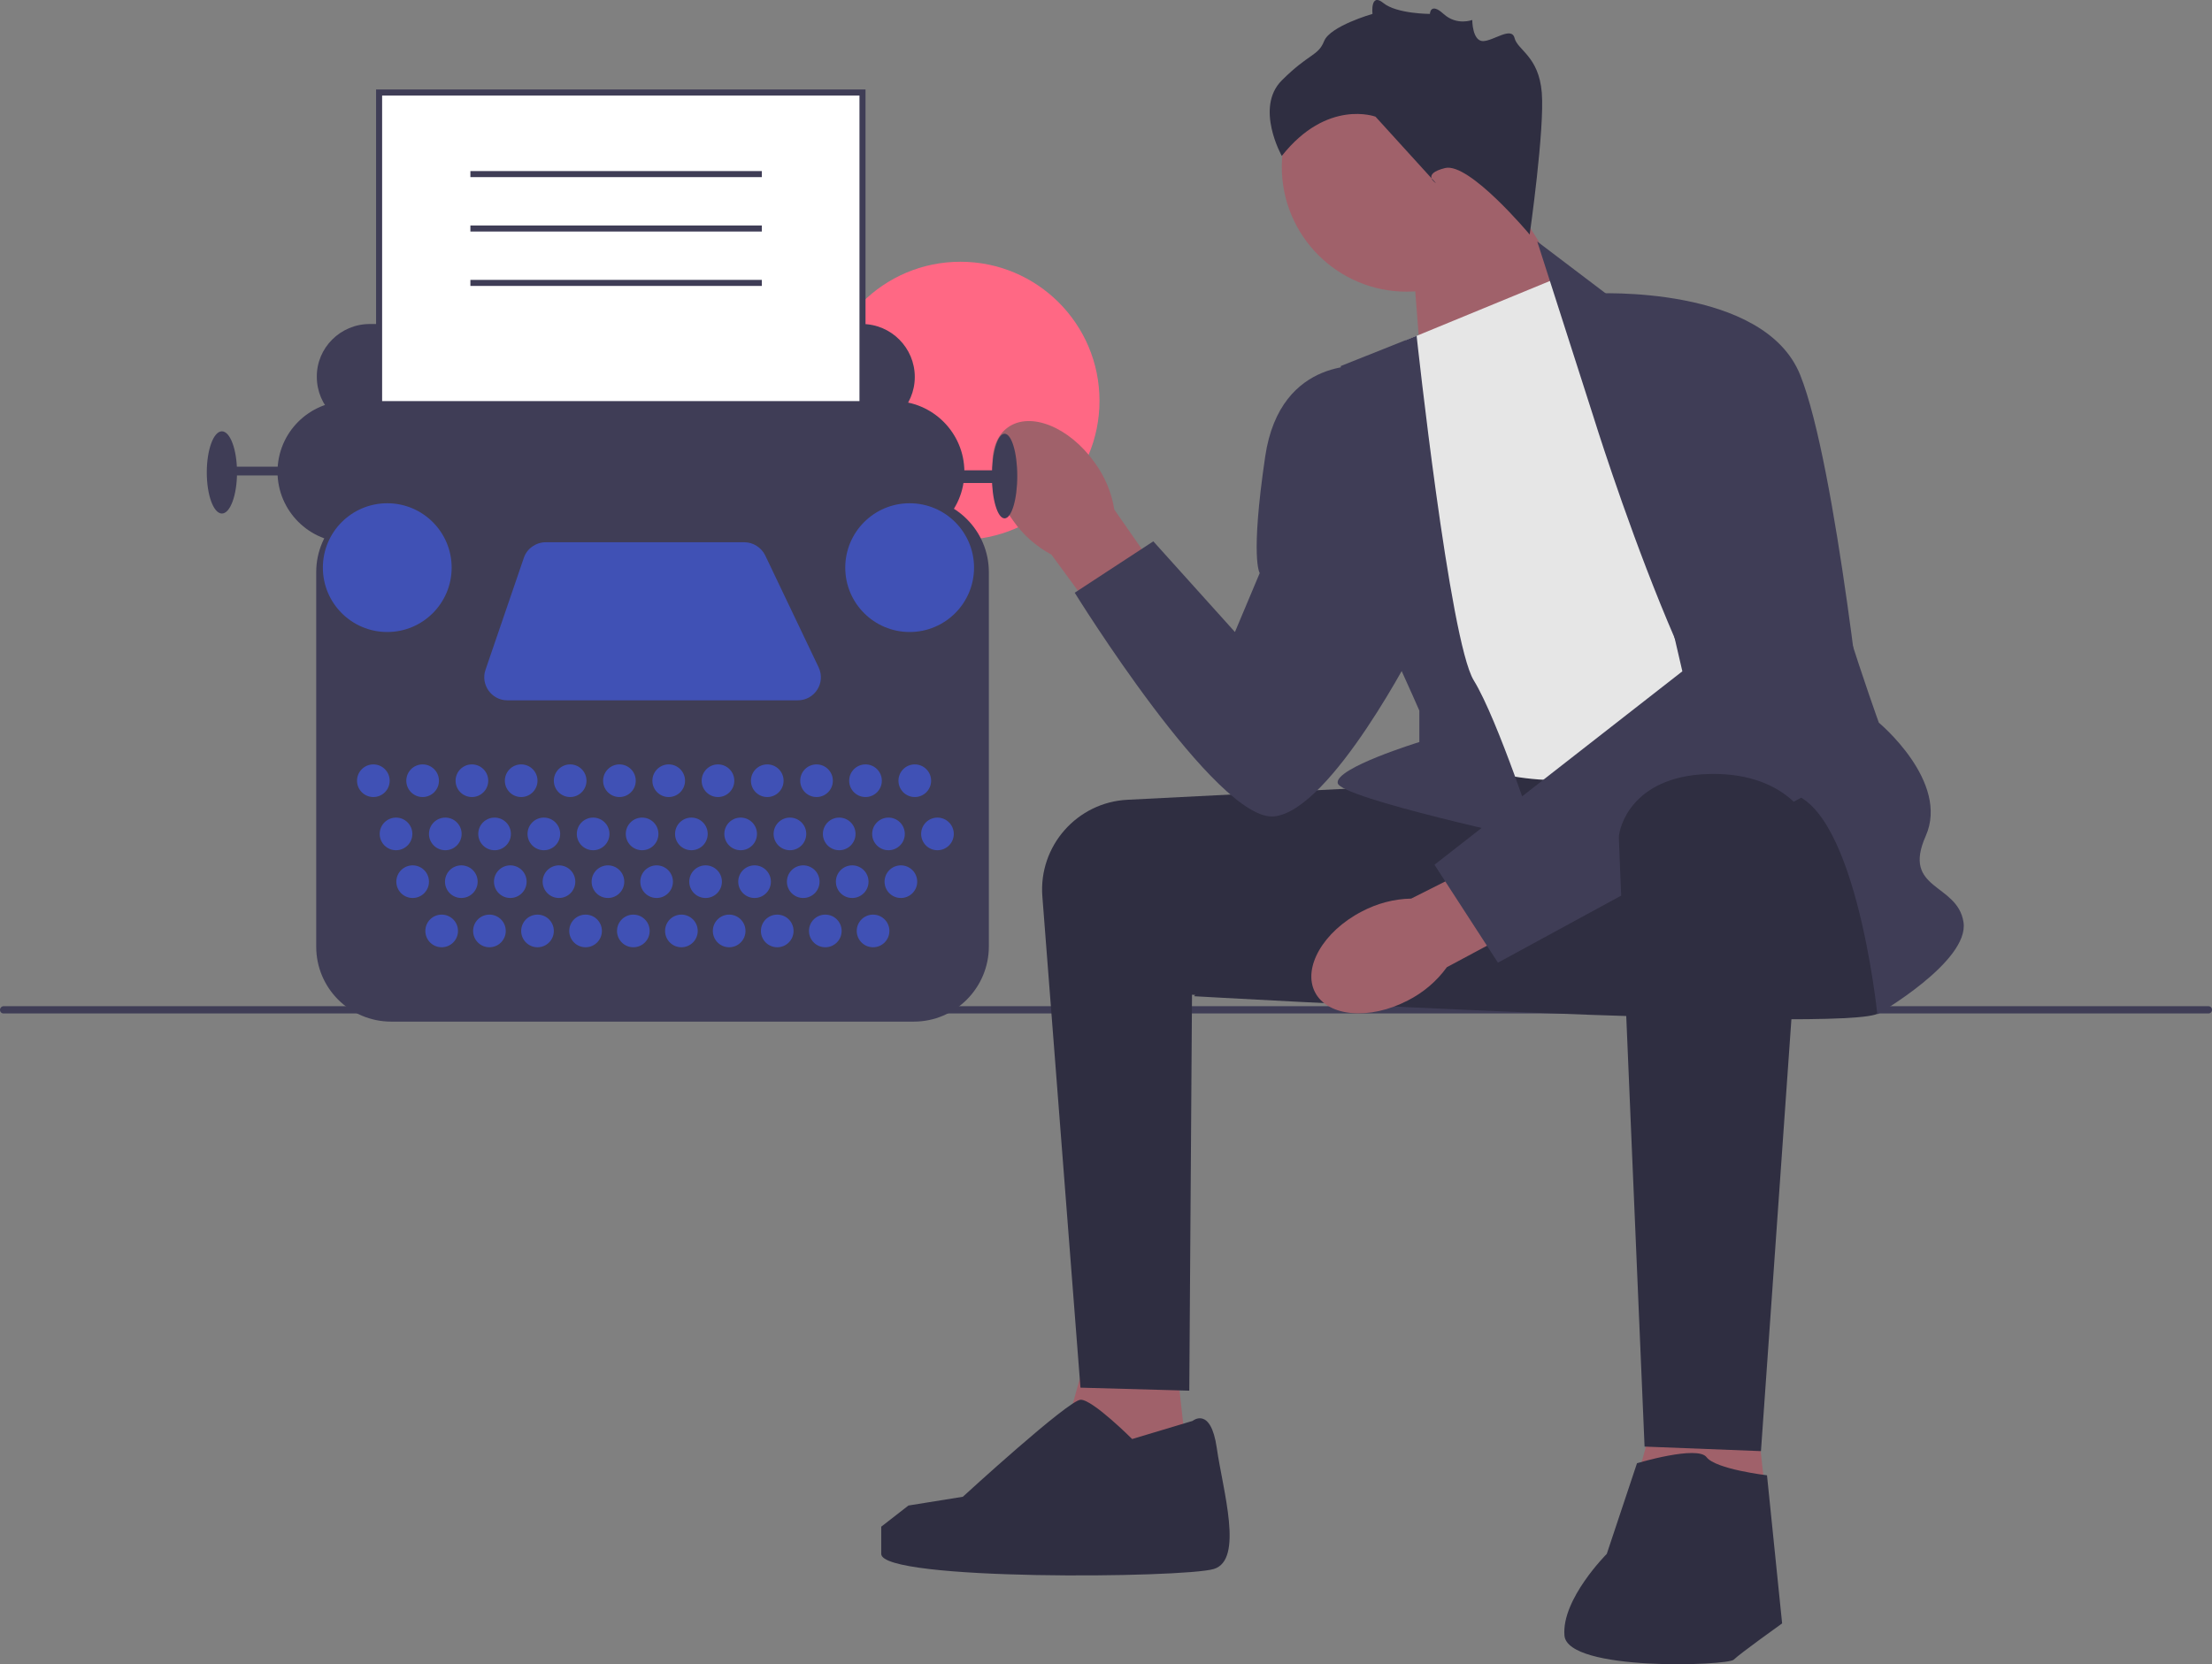 <?xml version="1.0" encoding="utf-8"?>
<!-- Generator: Adobe Illustrator 27.9.0, SVG Export Plug-In . SVG Version: 6.00 Build 0)  -->
<svg version="1.1" id="Ebene_1" xmlns="http://www.w3.org/2000/svg" xmlns:xlink="http://www.w3.org/1999/xlink" x="0px" y="0px"
	 viewBox="0 0 731.7 550.6" style="enable-background:new 0 0 731.7 550.6;" xml:space="preserve">
<rect x="0" y="0" width="731.7" height="550.6" fill="#808080" stroke="none"/>
<style type="text/css">
	.st0{fill:#FF6884;}
	.st1{fill:#3F3D56;}
	.st2{fill:#A0616A;}
	.st3{fill:#2F2E41;}
	.st4{fill:#E6E6E6;}
	.st5{fill:#FFFFFF;}
	.st6{fill:#4051B5;}
</style>
<circle class="st0" cx="317.7" cy="132.6" r="46"/>
<g>
	<path class="st1" d="M0,334.1c0,0.7,0.5,1.2,1.2,1.2h729.3c0.7,0,1.2-0.5,1.2-1.2c0-0.7-0.5-1.2-1.2-1.2H1.2
		C0.5,332.9,0,333.5,0,334.1z"/>
	<g>
		<polygon class="st2" points="467,81.6 470.8,130.6 526.3,107.4 495,57.6 		"/>
		<circle class="st2" cx="465.3" cy="55.2" r="41.3"/>
		<polygon class="st2" points="388,440.6 395,503.4 346,496.6 362,438.6 		"/>
		<polygon class="st2" points="579,449.6 586,512.4 537,505.6 553,447.6 		"/>
		<path class="st3" d="M462.5,260.1c-0.7,0-54.1,2.7-89.5,4.5c-16.7,0.8-29.5,15.3-28.2,32l12.6,162.5l36,1l0.9-131l71.1,4
			L462.5,260.1L462.5,260.1z"/>
		<path class="st3" d="M619.5,259.1c0,0,9,69,2,76S395,329.6,395,329.6s48.2-69.5,56.8-71.5c8.7-2,146.7-9,146.7-9L619.5,259.1z"/>
		<path id="uuid-395a52e4-5c72-4314-a9bf-6720c6920e4c-1059" class="st2" d="M335.1,172.2c-8.4-11.7-9.1-25.5-1.7-30.8
			s20.2-0.2,28.6,11.5c3.4,4.6,5.7,10,6.6,15.7l34.8,50l-19.8,13.7l-35.8-48.8C342.8,180.8,338.4,177,335.1,172.2L335.1,172.2z"/>
		<path id="uuid-2bcb0f29-4cb0-4836-b3e1-c42200070018-1060" class="st2" d="M465.7,331c-12.7,6.6-26.5,5.4-30.7-2.7
			c-4.2-8.1,2.7-20.1,15.4-26.7c5.1-2.7,10.7-4.2,16.4-4.3l54.4-27.4l10.8,21.5L478.6,320C475.2,324.7,470.8,328.4,465.7,331
			L465.7,331z"/>
		<path class="st4" d="M465,112.6l51-21l96,148c0,0-67,15-90,18s-49-9-49-9S465,112.6,465,112.6z"/>
		<path class="st1" d="M527,137.6l-18.5-57.7l24,18.2c0,0,68,45,68,64s21,77,21,77s23.5,19.5,15.5,37.5s10.5,15.5,12.5,28.5
			S621,335.6,621,335.6s-7.5-73.5-31.5-73.5S527,137.6,527,137.6z"/>
		<path class="st1" d="M468.6,111.1l-25.1,10c0,0,4,70,8,76s18,38,18,38v10.4c0,0-28,8.6-27,13.6s66,19,66,19s-13-40-21-53
			S468.6,111.1,468.6,111.1z"/>
		<path class="st1" d="M527.5,97.1c0,0,56-3,68,27s22,128,22,128l-122,66.4l-21-32.4l82-64C556.5,222.1,527.5,97.1,527.5,97.1z"/>
		<path class="st1" d="M452.5,121.1c0,0-29-4-34,30s-1.8,38.5-1.8,38.5l-8.2,19.5l-27-30l-26,17c0,0,47,76,66,74s47-57,47-57
			S452.5,121.1,452.5,121.1z"/>
		<path class="st3" d="M597.3,270.1l-14.8,210l-38.5-1.5c0,0-8.5-198.5-8.5-201.5s4-20,29-21S597.3,270.1,597.3,270.1z"/>
		<path class="st3" d="M541.5,484.1c0,0,20-6,23-2s20,6,20,6l5,49c0,0-14,10-16,12s-55,4-56-8s14-27,14-27L541.5,484.1L541.5,484.1z
			"/>
		<path class="st3" d="M394.5,470.1c0,0,6-5,8,9s9,37-1,40s-110,4-110-5v-9l9-7l18-2.9c0,0,35-32.1,39-32.1s17,13,17,13L394.5,470.1
			L394.5,470.1z"/>
		<path class="st3" d="M506,77.6c0,0-20-24-28-22s-3,5-3,5l-20-22c0,0-16-6-31,13c0,0-9-16,0-25s12-8,14-13s16-9,16-9
			s-0.8-7.2,3.6-3.6S473,4.6,473,4.6s0.1-4,4.5,0s9.5,2,9.5,2s0,6.9,3.5,7c3.5,0,9.5-5,10.5-1s8,6,9,18S506,77.6,506,77.6z"/>
	</g>
</g>
<g>
	<path class="st1" d="M122.3,107.2h162.8c9.7,0,17.5,7.9,17.5,17.5v0c0,9.7-7.9,17.5-17.5,17.5H122.3c-9.7,0-17.5-7.9-17.5-17.5v0
		C104.7,115.1,112.6,107.2,122.3,107.2z"/>
	<rect x="125.4" y="30.6" class="st5" width="159.9" height="175.3"/>
	<path class="st1" d="M286.3,206.9H124.4V29.6h161.9V206.9z M126.4,204.9h157.9V31.6H126.4L126.4,204.9L126.4,204.9z"/>
	<path class="st1" d="M115.2,132.7h180.4c12.9,0,23.4,10.5,23.4,23.4v0c0,12.9-10.5,23.4-23.4,23.4H115.2
		c-12.9,0-23.4-10.5-23.4-23.4v0C91.8,143.1,102.3,132.7,115.2,132.7z"/>
	<ellipse class="st1" cx="332.3" cy="157.5" rx="4.2" ry="14"/>
	<ellipse class="st1" cx="73.4" cy="156.3" rx="5" ry="13.6"/>
	<rect x="74.7" y="154.4" class="st1" width="28.8" height="2.9"/>
	<rect x="306.4" y="155.6" class="st1" width="23.4" height="4.2"/>
	<path class="st1" d="M302.3,338H129.4c-13.7,0-24.8-11.1-24.8-24.8V189.3c0-13.7,11.1-24.8,24.8-24.8h172.9
		c13.7,0,24.8,11.1,24.8,24.8v123.8C327.1,326.8,316,338,302.3,338z"/>
	<circle class="st6" cx="123.5" cy="258.3" r="5.4"/>
	<circle class="st6" cx="131" cy="275.9" r="5.4"/>
	<circle class="st6" cx="136.5" cy="291.7" r="5.4"/>
	<circle class="st6" cx="146.1" cy="308" r="5.4"/>
	<circle class="st6" cx="161.9" cy="308" r="5.4"/>
	<circle class="st6" cx="177.8" cy="308" r="5.4"/>
	<circle class="st6" cx="193.7" cy="308" r="5.4"/>
	<circle class="st6" cx="209.5" cy="308" r="5.4"/>
	<circle class="st6" cx="225.4" cy="308" r="5.4"/>
	<circle class="st6" cx="241.2" cy="308" r="5.4"/>
	<circle class="st6" cx="257.1" cy="308" r="5.4"/>
	<circle class="st6" cx="273" cy="308" r="5.4"/>
	<circle class="st6" cx="288.8" cy="308" r="5.4"/>
	<circle class="st6" cx="152.6" cy="291.7" r="5.4"/>
	<circle class="st6" cx="168.8" cy="291.7" r="5.4"/>
	<circle class="st6" cx="184.9" cy="291.7" r="5.4"/>
	<circle class="st6" cx="201.1" cy="291.7" r="5.4"/>
	<circle class="st6" cx="217.2" cy="291.7" r="5.4"/>
	<circle class="st6" cx="233.4" cy="291.7" r="5.4"/>
	<circle class="st6" cx="249.6" cy="291.7" r="5.4"/>
	<circle class="st6" cx="265.7" cy="291.7" r="5.4"/>
	<circle class="st6" cx="281.9" cy="291.7" r="5.4"/>
	<circle class="st6" cx="298" cy="291.7" r="5.4"/>
	<circle class="st6" cx="147.3" cy="275.9" r="5.4"/>
	<circle class="st6" cx="163.6" cy="275.9" r="5.4"/>
	<circle class="st6" cx="179.9" cy="275.9" r="5.4"/>
	<circle class="st6" cx="196.2" cy="275.9" r="5.4"/>
	<circle class="st6" cx="212.4" cy="275.9" r="5.4"/>
	<circle class="st6" cx="228.7" cy="275.9" r="5.4"/>
	<circle class="st6" cx="245" cy="275.9" r="5.4"/>
	<circle class="st6" cx="261.3" cy="275.9" r="5.4"/>
	<circle class="st6" cx="277.6" cy="275.9" r="5.4"/>
	<circle class="st6" cx="293.9" cy="275.9" r="5.4"/>
	<circle class="st6" cx="310.1" cy="275.9" r="5.4"/>
	<circle class="st6" cx="139.8" cy="258.3" r="5.4"/>
	<circle class="st6" cx="156.1" cy="258.3" r="5.4"/>
	<circle class="st6" cx="172.4" cy="258.3" r="5.4"/>
	<circle class="st6" cx="188.6" cy="258.3" r="5.4"/>
	<circle class="st6" cx="204.9" cy="258.3" r="5.4"/>
	<circle class="st6" cx="221.2" cy="258.3" r="5.4"/>
	<circle class="st6" cx="237.5" cy="258.3" r="5.4"/>
	<circle class="st6" cx="253.8" cy="258.3" r="5.4"/>
	<circle class="st6" cx="270.1" cy="258.3" r="5.4"/>
	<circle class="st6" cx="286.3" cy="258.3" r="5.4"/>
	<circle class="st6" cx="302.6" cy="258.3" r="5.4"/>
	<circle class="st6" cx="128.1" cy="187.8" r="21.3"/>
	<circle class="st6" cx="300.9" cy="187.8" r="21.3"/>
	<path class="st6" d="M180.5,179.4h65.7c2.9,0,5.6,1.7,6.9,4.3l17.7,37.1c2.4,5.1-1.3,10.9-6.9,10.9h-96.1c-5.2,0-8.9-5.2-7.2-10.1
		l12.7-37.1C174.3,181.5,177.3,179.4,180.5,179.4L180.5,179.4z"/>
</g>
<rect x="155.6" y="56.6" class="st1" width="96.4" height="2"/>
<rect x="155.6" y="74.6" class="st1" width="96.4" height="2"/>
<rect x="155.6" y="92.6" class="st1" width="96.4" height="2"/>
</svg>
